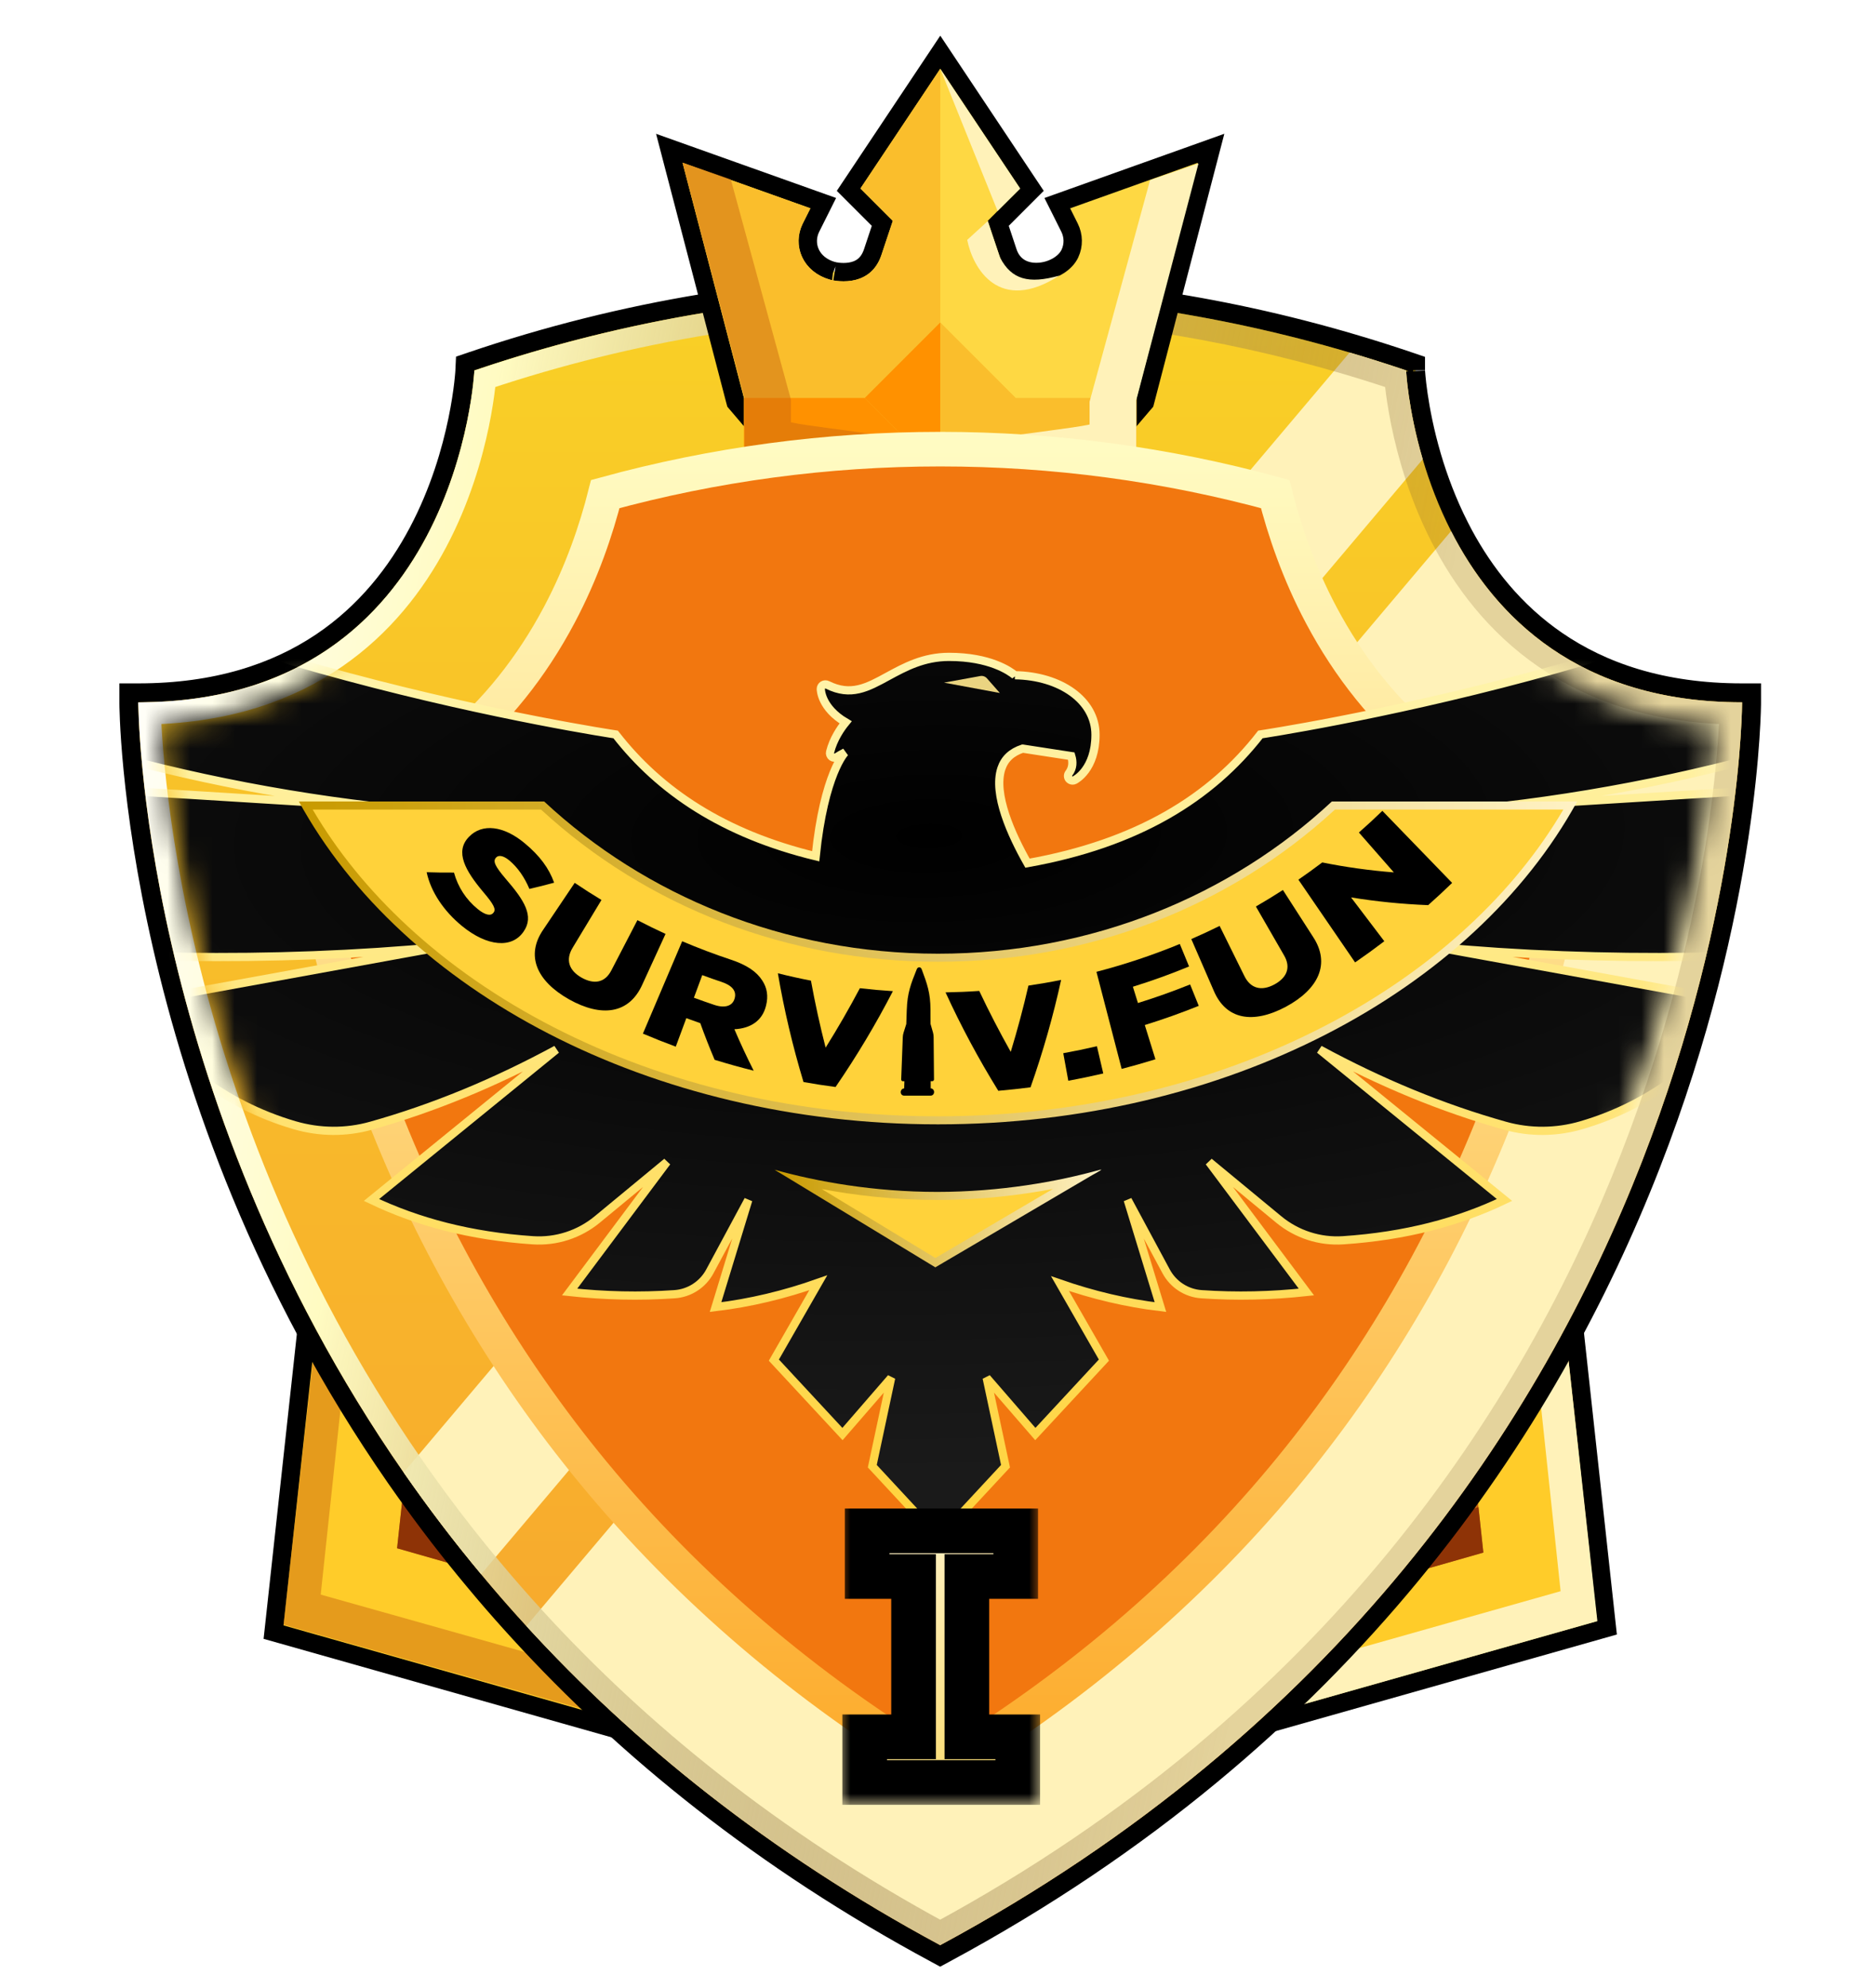 <svg width="84" height="89" viewBox="0 0 84 89" fill="none" xmlns="http://www.w3.org/2000/svg">
<path d="M42.099 78.792V11.33L16.674 33.998L12.695 72.772L42.099 78.792Z" fill="#CC6A11"/>
<path d="M42.511 15.132L41.843 15.665L16.418 35.981L16.284 36.088L16.266 36.258L12.287 72.727L12.249 73.073L12.583 73.167L41.987 81.492L42.511 81.64V15.132Z" fill="#FFCC29" stroke="black" stroke-width="0.822"/>
<path d="M42.099 49.075V21.881L21.07 38.852L19.967 49.075H42.099Z" fill="#F7A12F"/>
<path d="M42.099 76.269V49.075H19.967L17.78 69.319L42.099 76.269Z" fill="#CC6A11"/>
<path d="M18 67.284L42.099 74.235V76.269L17.78 69.319L18 67.284Z" fill="#8E3306"/>
<path d="M14.36 71.393L15.386 61.785L14.16 59.558L12.695 72.741L27.398 76.885L24.785 74.327L14.36 71.393Z" fill="#CC6A11" fill-opacity="0.5"/>
<path d="M42.101 78.985V11.523L67.526 34.192L71.505 72.965L42.101 78.985Z" fill="#CC6A11"/>
<path d="M41.69 14.939L42.357 15.472L67.782 35.788L67.916 35.895L67.935 36.065L71.913 72.534L71.951 72.879L71.617 72.974L42.213 81.298L41.69 81.447V14.939Z" fill="#FFCC29" stroke="black" stroke-width="0.822"/>
<path d="M42.1 49.269V22.075L63.128 39.045L64.231 49.269H42.1Z" fill="#F7A12F"/>
<path d="M42.1 76.463V49.269H64.232L66.419 69.512L42.1 76.463Z" fill="#CC6A11"/>
<path d="M66.2 67.478L42.1 74.429V76.463L66.419 69.512L66.2 67.478Z" fill="#8E3306"/>
<path d="M69.878 71.241L68.864 61.693L70.076 59.48L71.525 72.581L56.98 76.698L59.565 74.157L69.878 71.241Z" fill="#FFF2B9"/>
<path d="M63.382 16.584C63.382 16.544 63.456 18.216 64.11 20.443C64.398 21.42 64.799 22.502 65.351 23.586L65.532 23.933C66.468 25.666 67.802 27.377 69.703 28.683C71.727 30.073 74.416 31.02 78.004 31.02H78.428V31.444V31.445V31.473C78.428 31.492 78.427 31.52 78.427 31.555C78.426 31.627 78.423 31.732 78.419 31.87C78.41 32.145 78.392 32.55 78.356 33.071C78.286 34.112 78.145 35.617 77.862 37.483C77.297 41.214 76.168 46.389 73.91 52.171C69.393 63.739 60.358 77.739 42.299 87.461L42.098 87.57L41.897 87.461C34.139 83.284 28.042 78.315 23.256 73.086C22.732 72.515 22.218 71.935 21.716 71.345L21.218 70.752C20.14 69.461 19.114 68.128 18.142 66.757L17.727 66.168C11.748 57.558 8.76 48.884 7.266 42.364C6.518 39.103 6.144 36.379 5.957 34.467C5.863 33.511 5.816 32.758 5.793 32.243C5.781 31.985 5.775 31.787 5.772 31.653C5.771 31.585 5.77 31.534 5.77 31.498V31.02H6.193C13.187 31.02 16.819 27.421 18.727 23.816C19.686 22.004 20.209 20.187 20.492 18.82C20.634 18.137 20.715 17.57 20.761 17.174C20.784 16.977 20.797 16.822 20.806 16.718C20.81 16.666 20.812 16.627 20.814 16.601C20.814 16.588 20.815 16.579 20.815 16.573V16.565L20.829 16.276L21.102 16.183C27.858 13.886 34.953 12.713 42.098 12.713C48.313 12.713 54.53 13.601 60.549 15.377C61.403 15.628 62.252 15.897 63.095 16.183L63.382 16.281V16.584Z" fill="url(#paint0_linear_2432_1882)" stroke="black" stroke-width="0.848"/>
<path d="M63.704 20.563L21.544 70.481C20.32 69.014 19.163 67.494 18.076 65.926L60.43 15.783C61.278 16.032 62.121 16.3 62.959 16.584C62.959 16.584 63.038 18.297 63.704 20.563ZM78.004 31.444C78.004 31.444 78.004 67.757 42.098 87.088C34.383 82.933 28.324 77.995 23.568 72.8L64.973 23.779C66.905 27.57 70.671 31.444 78.004 31.444Z" fill="#FFF2B9"/>
<path d="M42.098 13.637C47.842 13.637 53.588 14.405 59.173 15.944L60.288 16.262C61.025 16.479 61.757 16.711 62.485 16.955C62.544 17.594 62.723 18.999 63.225 20.704C63.488 21.597 63.842 22.579 64.316 23.577L64.527 24.005C65.521 25.955 66.995 27.944 69.18 29.445C71.268 30.879 73.981 31.849 77.49 31.935C77.481 32.196 77.465 32.557 77.435 33.008C77.365 34.027 77.227 35.507 76.948 37.345C76.392 41.023 75.278 46.129 73.05 51.835C68.615 63.193 59.766 76.926 42.097 86.518C34.546 82.417 28.606 77.563 23.936 72.462C23.248 71.712 22.578 70.944 21.928 70.162V70.161L21.476 69.613C20.577 68.511 19.717 67.38 18.895 66.222L18.486 65.641C12.59 57.151 9.641 48.593 8.166 42.157C7.429 38.94 7.061 36.254 6.877 34.377C6.785 33.438 6.739 32.701 6.716 32.201C6.711 32.103 6.709 32.014 6.706 31.935C13.776 31.762 17.556 28.003 19.544 24.248C20.555 22.338 21.102 20.431 21.398 19.007C21.545 18.294 21.631 17.699 21.679 17.28C21.693 17.156 21.701 17.047 21.71 16.956C28.277 14.759 35.163 13.637 42.098 13.637Z" stroke="url(#paint1_linear_2432_1882)"/>
<path d="M38.185 8.212L37.998 8.492L39.506 10L39.077 11.288C38.873 11.899 38.459 12.099 38.068 12.162C37.648 12.229 37.277 12.125 37.313 12.137L37.304 12.133L37.294 12.132C36.278 11.849 35.949 10.923 36.313 10.192L36.654 9.511L36.862 9.095L36.425 8.939L30.702 6.9L29.97 6.639L30.166 7.391L32.915 17.922L32.94 18.013L33.001 18.085L34.352 19.67L34.476 19.814H49.727L49.851 19.67L51.202 18.085L51.264 18.013L51.288 17.922L54.031 7.39L54.227 6.638L53.495 6.9L47.779 8.94L47.342 9.096L47.55 9.511L47.89 10.192C48.072 10.558 48.079 10.979 47.908 11.349L47.865 11.431C47.632 11.833 47.088 12.144 46.494 12.175C45.892 12.206 45.346 11.946 45.126 11.288L44.698 10L45.967 8.73L46.205 8.492L46.018 8.212L42.102 2.338L38.185 8.212Z" fill="#FED843" stroke="black" stroke-width="0.822"/>
<path d="M43.308 10.741L44.231 9.897C44.278 10.058 44.454 10.572 44.784 11.544C45.296 12.508 46.049 12.729 47.435 12.338C44.727 14.081 43.555 11.999 43.308 10.741Z" fill="#FFF2B9"/>
<path d="M45.68 8.444L42.103 3.083L44.668 9.448L45.68 8.444Z" fill="#FFF2B9"/>
<path d="M33.312 17.818L30.563 7.288L36.286 9.327L35.945 10.008C35.46 10.979 35.928 12.178 37.183 12.527C37.199 12.533 38.938 12.999 39.466 11.418L39.975 9.889L38.526 8.44L42.101 3.079V19.17H34.664L33.312 17.818Z" fill="url(#paint2_linear_2432_1882)"/>
<path d="M42.102 17.818H50.891V21.198H33.314V17.818H42.102Z" fill="#FABE2C"/>
<path d="M42.101 17.818H33.312V21.198H42.101V17.818Z" fill="#FF9100"/>
<path d="M45.482 17.818L42.103 14.438L38.723 17.818L42.103 21.197L45.482 17.818Z" fill="#FABE2C"/>
<path d="M42.101 14.438V21.198L38.721 17.818L42.101 14.438Z" fill="#FF9100"/>
<path d="M33.337 17.831L30.564 7.282L32.72 8.023L35.415 17.895V18.909C36.26 19.089 37.954 19.252 39.427 19.501C36.977 19.666 34.578 19.904 33.337 20.13V17.831Z" fill="#CC6A11" fill-opacity="0.5"/>
<path d="M50.876 17.922L53.664 7.318L51.496 8.063L48.787 17.986V19.006C47.937 19.187 46.234 19.351 44.754 19.601C47.216 19.767 49.629 20.006 50.876 20.234V17.922Z" fill="#FFF2B9"/>
<path d="M42.099 79.214C36.052 75.571 30.837 71.114 26.564 65.933C22.628 61.159 19.464 55.749 17.162 49.853C15.242 44.938 14.209 40.345 13.687 36.968C18.605 35.503 22.534 32.27 25.05 27.515C26.059 25.61 26.698 23.72 27.102 22.121C31.983 20.785 37.013 20.109 42.099 20.109C47.185 20.109 52.215 20.785 57.097 22.121C57.504 23.731 58.148 25.636 59.165 27.549C61.681 32.282 65.599 35.502 70.503 36.965C69.996 40.297 68.965 45.025 66.867 50.281C64.543 56.103 61.373 61.446 57.446 66.159C53.209 71.243 48.057 75.624 42.099 79.214Z" fill="#F2770F" stroke="url(#paint3_linear_2432_1882)" stroke-width="1.548"/>
<mask id="mask0_2432_1882" style="mask-type:alpha" maskUnits="userSpaceOnUse" x="7" y="13" width="70" height="73">
<path d="M41.999 13.76C48.163 13.76 54.328 14.639 60.295 16.4L60.296 16.401C60.726 16.528 61.155 16.658 61.582 16.793C61.704 17.615 61.914 18.706 62.274 19.928C62.606 21.055 63.072 22.316 63.721 23.593V23.595C64.83 25.771 66.502 28.042 69.014 29.768C71.089 31.193 73.662 32.192 76.814 32.506C76.737 33.488 76.604 34.808 76.363 36.399C75.803 40.096 74.681 45.241 72.436 50.991C68.034 62.263 59.321 75.859 41.999 85.508C34.727 81.456 28.978 76.716 24.435 71.753L23.919 71.183C23.408 70.61 22.907 70.029 22.416 69.439L22.413 69.436C21.192 67.972 20.038 66.456 18.953 64.891L18.952 64.89L18.404 64.088C12.834 55.809 10 47.525 8.56 41.241C7.818 38 7.448 35.301 7.264 33.423C7.232 33.092 7.206 32.786 7.185 32.507C14.123 31.818 18.038 27.832 20.137 23.865C21.266 21.732 21.87 19.622 22.194 18.059C22.291 17.587 22.362 17.16 22.417 16.793C28.742 14.784 35.349 13.76 41.999 13.76Z" fill="url(#paint4_linear_2432_1882)"/>
</mask>
<g mask="url(#mask0_2432_1882)">
<path d="M82.218 32.883C84.267 32.239 88.133 26.359 88.158 21.828C77.901 29.674 56.435 32.883 56.435 32.883C54.234 35.718 50.938 37.767 46.007 38.645C45.279 37.359 44.461 35.548 44.837 34.411C44.983 33.974 45.294 33.683 45.789 33.517H45.793L47.969 33.852C48.044 34.102 48.047 34.377 47.862 34.619C47.804 34.695 47.809 34.8 47.868 34.874C47.91 34.92 47.966 34.947 48.026 34.947C48.057 34.947 48.087 34.941 48.119 34.925C48.158 34.906 49.052 34.441 49.052 32.896C49.052 31.351 47.473 30.264 45.444 30.231L45.445 30.233C45.211 30.04 44.316 29.41 42.493 29.41C41.352 29.41 40.508 29.872 39.761 30.277C38.832 30.786 38.097 31.186 37.049 30.663C36.985 30.631 36.91 30.635 36.848 30.672C36.789 30.709 36.752 30.774 36.752 30.846C36.752 30.883 36.767 31.691 37.864 32.34C37.652 32.598 37.316 33.08 37.169 33.669C37.148 33.751 37.181 33.837 37.249 33.887C37.319 33.936 37.41 33.936 37.481 33.887C37.553 33.84 37.688 33.76 37.84 33.683C37.84 33.683 36.905 34.616 36.523 38.337C32.398 37.336 29.541 35.426 27.566 32.883C27.566 32.883 6.101 29.674 -4.156 21.828C-4.131 26.359 -0.265 32.24 1.785 32.883C6.622 34.404 11.594 35.492 16.716 36.093L0.079 35.063C0.829 37.217 2.233 39.274 4.278 41.234C5.336 42.249 6.745 42.818 8.21 42.838C12.117 42.891 15.97 42.751 19.762 42.393L5.623 44.968C7.592 47.426 9.946 49.431 13.198 50.38C14.312 50.705 15.493 50.715 16.61 50.401C19.416 49.613 22.181 48.469 24.911 46.989L16.634 53.725C18.695 54.713 21.078 55.341 23.857 55.529C24.903 55.6 25.937 55.264 26.745 54.596L29.861 52.022L25.505 57.846C27.077 58.015 28.644 58.052 30.205 57.944C30.872 57.899 31.469 57.511 31.785 56.921L33.505 53.725L32.04 58.52C33.6 58.334 35.133 57.963 36.638 57.432L34.651 60.895L37.723 64.205L39.902 61.69L39.058 65.644L42.04 68.857L45.023 65.644L44.179 61.69L46.358 64.205L49.429 60.895L47.463 57.468C48.937 57.98 50.435 58.338 51.96 58.52L50.495 53.725L52.215 56.921C52.532 57.511 53.128 57.899 53.795 57.944C55.355 58.052 56.922 58.015 58.495 57.846L54.138 52.022L57.255 54.596C58.063 55.264 59.096 55.6 60.142 55.529C62.921 55.342 65.305 54.714 67.366 53.725L59.088 46.989C61.818 48.47 64.584 49.614 67.389 50.401C68.505 50.715 69.688 50.705 70.801 50.38C74.052 49.431 76.407 47.426 78.376 44.968L64.238 42.393C68.03 42.751 71.882 42.891 75.79 42.838C77.255 42.818 78.664 42.249 79.722 41.234C81.767 39.274 83.171 37.217 83.921 35.063L67.288 36.093C72.409 35.492 77.38 34.404 82.218 32.883Z" fill="url(#paint5_radial_2432_1882)" stroke="url(#paint6_linear_2432_1882)" stroke-width="0.368"/>
<path d="M35.806 52.844C37.391 53.209 39.514 53.545 41.96 53.545C44.498 53.545 46.696 53.173 48.18 52.831L41.881 56.533L35.806 52.844Z" fill="#FFD23A"/>
<path d="M47.143 53.232L41.883 56.323L36.799 53.236C38.239 53.509 39.997 53.724 41.96 53.724C43.957 53.724 45.745 53.496 47.143 53.232ZM49.319 52.371H49.259C47.362 52.904 44.786 53.364 41.961 53.364C39.136 53.364 36.579 52.904 34.682 52.371L34.696 52.379C34.727 52.399 34.811 52.454 34.948 52.532L41.88 56.741L48.911 52.609C49.18 52.466 49.319 52.371 49.319 52.371Z" fill="url(#paint7_linear_2432_1882)"/>
<path d="M42 50.158C35.782 50.158 29.79 48.767 24.673 46.133C19.791 43.62 15.999 40.144 13.688 36.065H24.294C29.038 40.46 35.322 42.879 42 42.879C48.677 42.879 54.962 40.46 59.705 36.065H70.312C68.001 40.144 64.209 43.621 59.327 46.133C54.209 48.767 48.218 50.158 42 50.158Z" fill="#FFD23A"/>
<path d="M70 36.245C68.903 38.113 67.478 39.865 65.758 41.458C63.885 43.193 61.693 44.713 59.244 45.973C54.153 48.593 48.189 49.979 42 49.979C35.811 49.979 29.847 48.594 24.756 45.973C22.307 44.712 20.115 43.193 18.242 41.458C16.521 39.865 15.097 38.113 14.001 36.245H24.224C28.994 40.639 35.302 43.059 42 43.059C48.698 43.059 55.004 40.639 59.775 36.245H70ZM70.618 35.885H59.634C55.115 40.096 48.883 42.699 42 42.699C35.118 42.699 28.885 40.096 24.366 35.885H13.383C18.026 44.368 29.09 50.339 42 50.339C54.91 50.339 65.974 44.368 70.618 35.885Z" fill="url(#paint8_linear_2432_1882)"/>
<path d="M19.104 39.051C19.515 39.065 19.923 39.071 20.327 39.067C20.507 39.721 20.87 40.275 21.388 40.698C21.721 40.97 21.971 41.024 22.092 40.867C22.095 40.864 22.097 40.861 22.1 40.858C22.212 40.714 22.132 40.514 21.625 39.921C20.843 38.987 20.35 38.137 20.995 37.47C20.997 37.467 21 37.463 21.004 37.461C21.591 36.855 22.551 36.968 23.492 37.752C24.17 38.314 24.581 38.874 24.812 39.52C24.447 39.62 24.078 39.713 23.705 39.799C23.485 39.274 23.174 38.83 22.805 38.523C22.53 38.295 22.315 38.275 22.21 38.397C22.207 38.401 22.204 38.404 22.202 38.407C22.073 38.557 22.148 38.766 22.642 39.344C23.473 40.304 23.928 41.014 23.445 41.707C23.443 41.711 23.441 41.714 23.438 41.718C22.919 42.47 21.82 42.384 20.69 41.462C19.863 40.786 19.288 39.919 19.104 39.051Z" fill="black"/>
<path d="M24.326 41.62C24.795 40.923 25.264 40.225 25.733 39.527C26.127 39.794 26.526 40.048 26.931 40.293C26.501 41.006 26.071 41.718 25.641 42.431C25.305 42.983 25.488 43.46 26.043 43.772C26.597 44.082 27.086 44.007 27.376 43.442C27.765 42.694 28.152 41.946 28.541 41.197C28.956 41.413 29.376 41.618 29.8 41.813C29.454 42.568 29.108 43.322 28.762 44.077C28.169 45.402 26.931 45.555 25.48 44.743C24.023 43.92 23.528 42.778 24.326 41.62Z" fill="black"/>
<path d="M30.545 42.142C31.264 42.447 31.992 42.723 32.728 42.967C33.448 43.206 33.888 43.514 34.132 43.9C34.346 44.224 34.409 44.596 34.3 45.025C34.299 45.03 34.298 45.033 34.297 45.038C34.127 45.709 33.604 46.044 32.883 46.081C33.148 46.703 33.437 47.322 33.747 47.937C33.161 47.791 32.578 47.628 31.999 47.45C31.767 46.905 31.553 46.357 31.356 45.809C31.147 45.737 30.938 45.662 30.731 45.585C30.573 46.011 30.416 46.436 30.258 46.861C29.765 46.678 29.274 46.484 28.787 46.277C29.374 44.899 29.96 43.521 30.545 42.142ZM31.984 44.992C32.466 45.152 32.793 45.035 32.888 44.722C32.889 44.718 32.891 44.714 32.892 44.709C32.996 44.365 32.768 44.117 32.319 43.966C32.026 43.868 31.734 43.766 31.444 43.658C31.319 43.996 31.195 44.332 31.07 44.67C31.374 44.782 31.678 44.889 31.984 44.992Z" fill="black"/>
<path d="M34.83 43.576C35.321 43.699 35.815 43.809 36.311 43.905C36.493 44.905 36.712 45.906 36.968 46.905C37.515 46.03 38.026 45.143 38.502 44.244C38.993 44.301 39.486 44.345 39.98 44.376C39.225 45.839 38.369 47.273 37.413 48.667C36.934 48.604 36.455 48.53 35.978 48.445C35.489 46.827 35.107 45.201 34.83 43.576Z" fill="black"/>
<path d="M42.338 44.431C42.842 44.422 43.344 44.401 43.847 44.366C44.281 45.285 44.752 46.195 45.257 47.094C45.557 46.108 45.822 45.119 46.049 44.127C46.539 44.055 47.027 43.971 47.513 43.873C47.161 45.481 46.705 47.087 46.143 48.681C45.664 48.743 45.182 48.795 44.7 48.837C43.811 47.4 43.023 45.928 42.338 44.431Z" fill="black"/>
<path d="M47.609 47.154C48.114 47.062 48.616 46.958 49.116 46.842C49.21 47.248 49.306 47.654 49.4 48.061C48.88 48.182 48.358 48.291 47.834 48.386C47.76 47.975 47.685 47.564 47.609 47.154Z" fill="black"/>
<path d="M49.095 43.51C50.36 43.181 51.608 42.766 52.827 42.263C52.965 42.599 53.104 42.935 53.242 43.271C52.415 43.612 51.575 43.915 50.726 44.178C50.802 44.421 50.877 44.664 50.953 44.907C51.741 44.663 52.519 44.385 53.289 44.076C53.418 44.395 53.547 44.715 53.675 45.034C52.88 45.354 52.074 45.641 51.259 45.893C51.419 46.404 51.577 46.915 51.736 47.426C51.235 47.581 50.731 47.725 50.224 47.857C49.848 46.408 49.472 44.959 49.095 43.51Z" fill="black"/>
<path d="M54.348 44.358C54.013 43.587 53.677 42.815 53.342 42.044C53.768 41.859 54.191 41.662 54.61 41.455C54.979 42.201 55.347 42.947 55.716 43.694C56 44.275 56.496 44.378 57.055 44.08C57.614 43.78 57.816 43.325 57.497 42.777C57.076 42.046 56.655 41.316 56.234 40.586C56.642 40.35 57.045 40.103 57.444 39.847C57.892 40.545 58.342 41.242 58.791 41.941C59.59 43.153 59.032 44.293 57.57 45.078C56.097 45.859 54.897 45.652 54.348 44.358Z" fill="black"/>
<path d="M58.137 39.384C58.497 39.137 58.853 38.88 59.205 38.613C60.241 38.822 61.311 38.972 62.411 39.059C61.89 38.464 61.368 37.869 60.846 37.273C61.203 36.96 61.553 36.637 61.897 36.303C62.938 37.379 63.98 38.454 65.021 39.529C64.669 39.87 64.312 40.202 63.948 40.525C62.765 40.478 61.612 40.361 60.495 40.179C60.991 40.833 61.488 41.487 61.984 42.141C61.554 42.469 61.118 42.785 60.676 43.089C59.829 41.855 58.983 40.62 58.137 39.384Z" fill="black"/>
<path d="M42.27 30.563L43.894 30.267C44.005 30.246 44.119 30.287 44.195 30.374L44.769 31.027L42.27 30.563Z" fill="#EAD481"/>
<path d="M41.804 46.433C41.81 47.064 41.815 47.695 41.821 48.325C41.821 48.37 41.788 48.406 41.748 48.406C41.722 48.406 41.698 48.406 41.673 48.406C41.673 48.514 41.674 48.621 41.674 48.729H41.675C41.757 48.729 41.824 48.801 41.825 48.891C41.826 48.98 41.759 49.053 41.677 49.053C41.577 49.053 41.476 49.053 41.376 49.053C41.076 49.053 40.776 49.053 40.475 49.053C40.392 49.053 40.328 48.981 40.331 48.892C40.335 48.803 40.404 48.731 40.485 48.731C40.489 48.623 40.492 48.516 40.496 48.408C40.471 48.408 40.447 48.408 40.423 48.408C40.383 48.408 40.351 48.372 40.352 48.327C40.375 47.697 40.399 47.067 40.423 46.436C40.426 46.367 40.437 46.297 40.459 46.232C40.5 46.103 40.541 45.975 40.58 45.847C40.587 45.632 40.595 45.416 40.602 45.201C40.602 45.201 40.602 45.201 40.603 45.201C40.603 45.201 40.603 45.201 40.603 45.2C40.627 44.463 40.781 44.058 41.048 43.397C41.067 43.35 41.098 43.321 41.132 43.311C41.185 43.295 41.243 43.323 41.27 43.396C41.517 44.055 41.66 44.459 41.663 45.197C41.664 45.412 41.665 45.628 41.666 45.843C41.702 45.972 41.739 46.1 41.776 46.228C41.794 46.295 41.804 46.364 41.804 46.433Z" fill="black"/>
</g>
<g filter="url(#filter0_d_2432_1882)">
<mask id="path-44-outside-1_2432_1882" maskUnits="userSpaceOnUse" x="37.579" y="66.804" width="9" height="14" fill="black">
<rect fill="white" x="37.579" y="66.804" width="9" height="14"/>
<path d="M38.718 79.804V77.761H40.906V70.583H38.827V68.54H45.48V70.583H43.293V77.761H45.571V79.804H38.718Z"/>
</mask>
<path d="M38.718 79.804V77.761H40.906V70.583H38.827V68.54H45.48V70.583H43.293V77.761H45.571V79.804H38.718Z" fill="url(#paint9_linear_2432_1882)"/>
<path d="M38.718 79.804H37.718V80.804H38.718V79.804ZM38.718 77.761V76.761H37.718V77.761H38.718ZM40.906 77.761V78.761H41.906V77.761H40.906ZM40.906 70.583H41.906V69.583H40.906V70.583ZM38.827 70.583H37.827V71.583H38.827V70.583ZM38.827 68.54V67.54H37.827V68.54H38.827ZM45.48 68.54H46.48V67.54H45.48V68.54ZM45.48 70.583V71.583H46.48V70.583H45.48ZM43.293 70.583V69.583H42.293V70.583H43.293ZM43.293 77.761H42.293V78.761H43.293V77.761ZM45.571 77.761H46.571V76.761H45.571V77.761ZM45.571 79.804V80.804H46.571V79.804H45.571ZM38.718 79.804H39.718V77.761H38.718H37.718V79.804H38.718ZM38.718 77.761V78.761H40.906V77.761V76.761H38.718V77.761ZM40.906 77.761H41.906V70.583H40.906H39.906V77.761H40.906ZM40.906 70.583V69.583H38.827V70.583V71.583H40.906V70.583ZM38.827 70.583H39.827V68.54H38.827H37.827V70.583H38.827ZM38.827 68.54V69.54H45.48V68.54V67.54H38.827V68.54ZM45.48 68.54H44.48V70.583H45.48H46.48V68.54H45.48ZM45.48 70.583V69.583H43.293V70.583V71.583H45.48V70.583ZM43.293 70.583H42.293V77.761H43.293H44.293V70.583H43.293ZM43.293 77.761V78.761H45.571V77.761V76.761H43.293V77.761ZM45.571 77.761H44.571V79.804H45.571H46.571V77.761H45.571ZM45.571 79.804V78.804H38.718V79.804V80.804H45.571V79.804Z" fill="black" mask="url(#path-44-outside-1_2432_1882)"/>
</g>
<defs>
<filter id="filter0_d_2432_1882" x="36.211" y="66.033" width="11.866" height="16.278" filterUnits="userSpaceOnUse" color-interpolation-filters="sRGB">
<feFlood flood-opacity="0" result="BackgroundImageFix"/>
<feColorMatrix in="SourceAlpha" type="matrix" values="0 0 0 0 0 0 0 0 0 0 0 0 0 0 0 0 0 0 127 0" result="hardAlpha"/>
<feOffset/>
<feGaussianBlur stdDeviation="0.753"/>
<feComposite in2="hardAlpha" operator="out"/>
<feColorMatrix type="matrix" values="0 0 0 0 0 0 0 0 0 0 0 0 0 0 0 0 0 0 0.25 0"/>
<feBlend mode="normal" in2="BackgroundImageFix" result="effect1_dropShadow_2432_1882"/>
<feBlend mode="normal" in="SourceGraphic" in2="effect1_dropShadow_2432_1882" result="shape"/>
</filter>
<linearGradient id="paint0_linear_2432_1882" x1="42.099" y1="13.137" x2="42.099" y2="87.088" gradientUnits="userSpaceOnUse">
<stop stop-color="#F9D026"/>
<stop offset="1" stop-color="#F7A12F"/>
</linearGradient>
<linearGradient id="paint1_linear_2432_1882" x1="6.193" y1="22.777" x2="63.505" y2="33.877" gradientUnits="userSpaceOnUse">
<stop stop-color="white"/>
<stop offset="0.252" stop-color="#FFFBC2"/>
<stop offset="1" stop-color="#775426" stop-opacity="0.2"/>
</linearGradient>
<linearGradient id="paint2_linear_2432_1882" x1="30.563" y1="11.124" x2="42.101" y2="11.124" gradientUnits="userSpaceOnUse">
<stop stop-color="#FABE2C"/>
<stop offset="1" stop-color="#FABE2C"/>
</linearGradient>
<linearGradient id="paint3_linear_2432_1882" x1="42.095" y1="79.214" x2="42.095" y2="20.109" gradientUnits="userSpaceOnUse">
<stop stop-color="#FDAB2B"/>
<stop offset="1" stop-color="#FFFBC2"/>
</linearGradient>
<linearGradient id="paint4_linear_2432_1882" x1="42" y1="11.7" x2="42" y2="87.858" gradientUnits="userSpaceOnUse">
<stop stop-color="#F9D026"/>
<stop offset="1" stop-color="#F7A12F"/>
</linearGradient>
<radialGradient id="paint5_radial_2432_1882" cx="0" cy="0" r="1" gradientUnits="userSpaceOnUse" gradientTransform="translate(41.475 37.437) rotate(89.042) scale(31.424 85.211)">
<stop/>
<stop offset="0.91" stop-color="#1A1A1A"/>
</radialGradient>
<linearGradient id="paint6_linear_2432_1882" x1="42.001" y1="68.857" x2="42.001" y2="21.828" gradientUnits="userSpaceOnUse">
<stop stop-color="#FFD23A"/>
<stop offset="1" stop-color="#FFFBC2"/>
</linearGradient>
<linearGradient id="paint7_linear_2432_1882" x1="34.682" y1="54.556" x2="49.319" y2="54.556" gradientUnits="userSpaceOnUse">
<stop stop-color="#C89A00"/>
<stop offset="1" stop-color="#FFF2C4"/>
</linearGradient>
<linearGradient id="paint8_linear_2432_1882" x1="13.383" y1="43.112" x2="70.618" y2="43.112" gradientUnits="userSpaceOnUse">
<stop stop-color="#C89A00"/>
<stop offset="1" stop-color="#FFF2C4"/>
</linearGradient>
<linearGradient id="paint9_linear_2432_1882" x1="48.625" y1="82.199" x2="40.335" y2="66.983" gradientUnits="userSpaceOnUse">
<stop stop-color="#F9D350"/>
<stop offset="1" stop-color="#FFF5D1"/>
</linearGradient>
</defs>
</svg>
